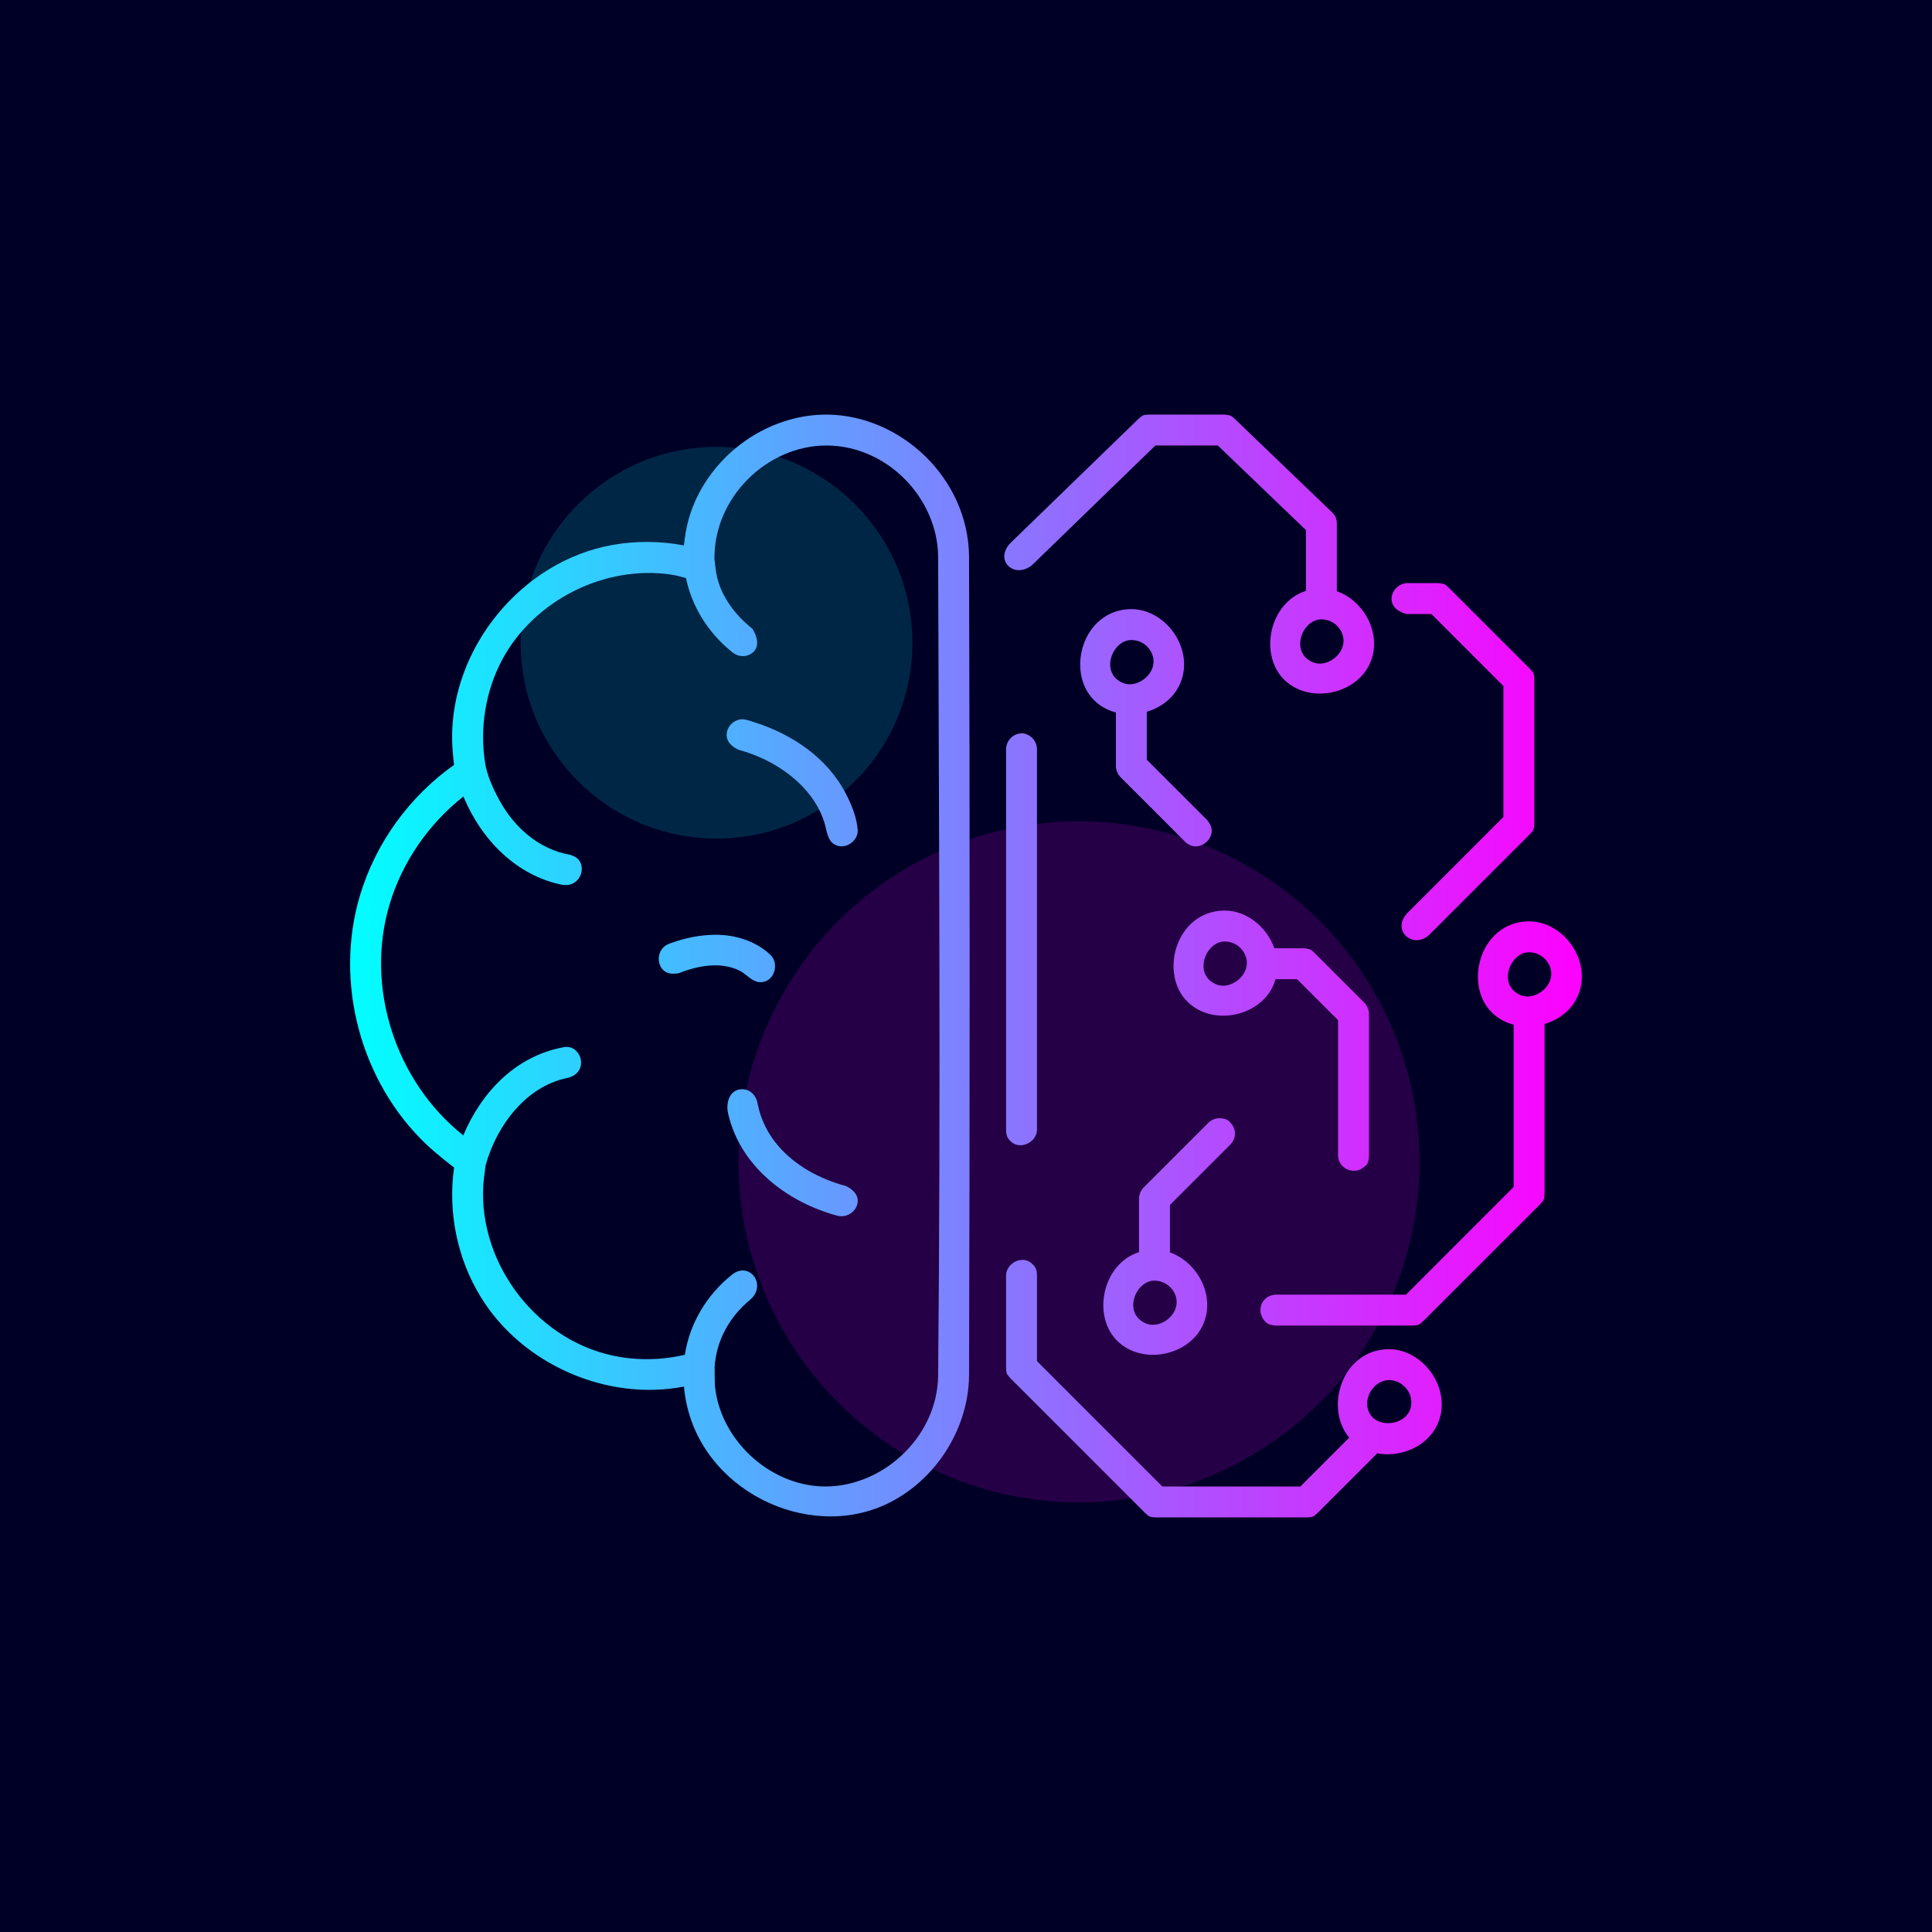 <?xml version="1.0" encoding="UTF-8" standalone="no"?><!DOCTYPE svg PUBLIC "-//W3C//DTD SVG 1.1//EN" "http://www.w3.org/Graphics/SVG/1.1/DTD/svg11.dtd"><svg width="100%" height="100%" viewBox="0 0 1000 1000" version="1.1" xmlns="http://www.w3.org/2000/svg" xmlns:xlink="http://www.w3.org/1999/xlink" xml:space="preserve" xmlns:serif="http://www.serif.com/" style="fill-rule:evenodd;clip-rule:evenodd;stroke-linejoin:round;stroke-miterlimit:1.414;"><rect id="Brain_2" x="0" y="0" width="1000" height="1000" style="fill:none;"/><rect x="0" y="0" width="1000" height="1000" style="fill:#000026;"/><circle cx="558.504" cy="601.375" r="176.255" style="fill:#f0f;fill-opacity:0.149;"/><circle cx="370.874" cy="332.68" r="101.375" style="fill:#0ff;fill-opacity:0.149;"/><path d="M676.374,785.412l-78.048,0c-3.228,-0.141 -3.384,-0.261 -5.657,-2.344l-69.585,-69.585c-2.183,-2.383 -2.209,-2.578 -2.343,-5.657l0,-47.881c0.292,-6.326 8.422,-10.441 13.389,-5.913c1.595,1.454 2.458,2.603 2.611,5.913l0,44.567l64.899,64.9l71.421,0l25.309,-25.31c-12.886,-15.13 -3.986,-45.321 20.233,-45.779c0.354,-0.003 0.354,-0.003 0.708,0c18.138,0.343 33.005,21.75 24.46,39.474c-5.341,11.078 -18.919,16.685 -30.921,14.453l-30.819,30.818c-2.382,2.183 -2.577,2.209 -5.657,2.344Zm-248.222,-570.822c38.05,0.36 73.035,32.93 73.425,73.425c0.421,141.323 0.421,282.647 0,423.97c-0.28,29.048 -19.147,56.988 -45.972,67.957c-41.918,17.141 -97.247,-11.874 -101.577,-62.261c-39.584,7.719 -83.528,-11.212 -105.095,-46.21c-12.254,-19.887 -17.163,-43.951 -13.908,-67.188c0,0 -8.403,-6.307 -14.357,-11.963c-33.877,-32.184 -47.832,-83.551 -34.39,-128.684c8.088,-27.154 25.57,-51.307 48.73,-67.726c0,0 -0.924,-7.471 -0.997,-13.312c-0.582,-47.133 35.806,-92.091 82.996,-100.531c12.189,-2.18 24.765,-2.079 36.976,0.244c0,0 0.619,-5.884 1.684,-10.496c7.309,-31.64 37.261,-56.472 70.581,-57.213c0.635,-0.01 1.269,-0.014 1.904,-0.012Zm-58.278,493.301l0.007,0.058c0.159,1.437 -0.182,6.693 0.358,10.938c3.37,26.486 27.314,48.9 54.083,50.429c30.92,1.766 60.736,-24.575 61.252,-57.058c1.363,-141.374 0.425,-282.762 0.003,-424.142c-0.287,-29.855 -25.809,-57.226 -57.526,-57.526c-0.25,-0.001 -0.5,-0.001 -0.75,0c-30.3,0.287 -57.759,26.697 -57.514,58.677c0.42,3.263 0.676,6.829 1.504,10.018c2.7,10.396 9.584,19.38 18.104,26.083c0,0 6.12,8.862 -0.748,13.097c-2.76,1.701 -6.477,1.477 -9.145,-0.522c-0.502,-0.396 -0.502,-0.395 -1.001,-0.794c-11.878,-9.65 -20.356,-23.028 -23.429,-37.958c-2.403,-0.631 -5.026,-1.379 -7.573,-1.761c-34.411,-5.155 -71.05,13.226 -87.498,43.933c-8.767,16.365 -11.816,35.632 -8.841,53.939c0.929,5.713 3.826,12.497 7.311,18.871c7.551,13.812 20.138,25.305 36.418,28.228c0,0 2.477,0.606 3.951,1.939c5.154,4.659 1.265,15.381 -8.133,13.555c-23.099,-4.658 -41.398,-22.879 -50.847,-45.627c-18.14,14.278 -31.864,34.188 -38.372,56.356c-12.429,42.339 3.022,91.027 38.325,119.052c9.228,-22.117 26.914,-40.971 51.663,-45.596c0,0 0.312,-0.289 2.454,-0.181c7.803,0.792 10.589,13.862 -0.613,16.122c-21.113,4.414 -36.317,24.677 -41.954,45.105c-0.368,3.29 -0.987,6.875 -1.195,10.216c-2.559,41.279 28.623,82.04 70.701,89.021c7.63,1.265 15.436,1.483 23.125,0.657c3.532,-0.379 7.037,-0.987 10.494,-1.807c2.46,-16.203 11.375,-31.102 24.522,-41.531c1.65,-1.309 3.577,-2.123 5.732,-2.094c6.92,0.417 10.245,9.722 3.394,15.288c-10.503,8.672 -17.492,21.041 -18.262,35.015Zm348.932,6.431c-8.129,0.154 -14.471,10.689 -9.34,18.088c5.613,8.093 23.123,4.14 20.845,-8.602c-0.945,-5.286 -5.946,-9.523 -11.505,-9.486Zm-129.241,-66.247l0,-27.721c0.059,-2.118 0.875,-4.104 2.343,-5.657l33.609,-33.61c1.708,-1.61 3.935,-2.453 6.355,-2.312c3.71,0.433 4.226,1.468 5.279,2.651c2.722,3.059 2.904,7.558 -0.32,10.975l-31.266,31.267l0,24.575c14.334,5.081 24.118,22.914 16.814,38.064c-7.451,15.456 -30.939,20.262 -43.811,7.988c-13.486,-12.861 -8.113,-40.082 10.997,-46.22Zm193.9,-117.698c-4.042,-1.05 -7.839,-3.033 -10.996,-6.043c-15.144,-14.438 -6.511,-46.983 18.642,-47.462c0.354,-0.002 0.354,-0.002 0.707,0c18.158,0.346 33.005,21.751 24.461,39.474c-3.269,6.78 -9.624,11.511 -16.814,13.649l0,87.713c-0.141,3.228 -0.261,3.384 -2.344,5.657l-60.392,60.393c-2.382,2.182 -2.578,2.208 -5.657,2.343l-70.658,0c-4.802,-0.21 -5.928,-2.268 -6.928,-4c-2.772,-4.801 -0.027,-11.697 6.928,-12l67.344,0l55.707,-55.707l0,-84.017Zm-186.051,132.455c-9.847,0.189 -16.387,17.063 -4.331,22.167c8.266,3.5 19.709,-6.211 14.759,-15.875c-1.946,-3.798 -6.038,-6.319 -10.428,-6.292Zm-212.71,-99.028c1.24,0.126 1.441,0.222 1.98,0.407c2.899,0.989 4.834,3.733 5.423,6.885c0.067,0.347 0.067,0.347 0.137,0.693c1.649,7.897 5.315,15.296 10.651,21.424c9.018,10.356 21.63,17.1 34.868,20.644c0,0 5.713,2.339 6.17,7.024c0.512,5.253 -5.018,9.86 -10.578,8.359c-25.964,-7.01 -50.269,-25.542 -56.491,-52.876c-1.266,-5.564 0.723,-12.108 6.625,-12.559c0.783,-0.06 0.966,-0.013 1.215,-0.001Zm275.523,-56.969c-0.382,1.327 -0.883,2.644 -1.508,3.941c-7.452,15.456 -30.936,20.26 -43.809,7.988c-15.149,-14.44 -6.514,-46.983 18.641,-47.462c0.354,-0.002 0.353,-0.002 0.708,0c11.43,0.217 21.556,8.788 25.35,19.533l15.091,0c0.174,0.006 0.349,0.012 0.523,0.017c2.876,0.283 3.561,0.854 5.134,2.326l25.871,25.872c1.44,1.537 2.274,3.53 2.343,5.657l0,73.406c-0.163,4.672 -1.496,5.071 -3.074,6.304c-4.693,3.666 -12.682,0.677 -12.926,-6.304l0,-70.093l-21.185,-21.185l-11.159,0Zm-130.702,-127.254c3.98,0.591 7.015,3.878 7.216,7.962l0,197.51c-0.312,6.339 -8.908,10.407 -13.657,5.657c-1.42,-1.42 -2.185,-2.435 -2.343,-5.657l0,-197.51c0.223,-4.538 3.943,-8.199 8.784,-7.962Zm261.789,113.29c-9.848,0.187 -16.385,17.065 -4.332,22.166c8.269,3.5 19.722,-6.185 14.759,-15.875c-1.945,-3.798 -6.035,-6.319 -10.427,-6.291Zm-157.56,-5.57c-9.876,0.188 -16.276,17.111 -4.332,22.166c8.416,3.562 19.98,-6.557 14.563,-16.242c-2.039,-3.646 -5.79,-5.952 -10.231,-5.924Zm-263.032,-3.465c10.238,0.067 20.522,3.301 28.046,10.396c4.76,4.489 2.129,14.286 -5.289,14.15c-4.274,-0.078 -7.11,-4.306 -11.061,-6.161c-9.788,-4.598 -21.322,-2.31 -30.871,1.416c0,0 -4.289,1.147 -7.197,-0.699c-4.951,-3.143 -4.504,-11.937 1.747,-14.349c0.286,-0.111 0.572,-0.219 0.86,-0.325c7.601,-2.808 15.635,-4.446 23.765,-4.428Zm374.182,-181.989c2.999,0.395 3.11,0.618 4.959,2.313l41.944,41.944c2.183,2.382 2.209,2.577 2.343,5.656l0,74.423c-0.141,3.228 -0.261,3.384 -2.343,5.657l-51.872,51.871c-8.45,8.096 -20.235,-2.221 -11.313,-11.313l49.528,-49.529l0,-67.795l-37.257,-37.257l-12.647,0c0,0 -7.163,-1.278 -7.928,-6.926c-0.607,-4.481 3.241,-8.864 7.928,-9.074l15.96,0c0.233,0.01 0.465,0.02 0.698,0.03Zm-167.31,66.931c-4.041,-1.05 -7.837,-3.033 -10.995,-6.043c-15.149,-14.44 -6.514,-46.983 18.641,-47.462c0.354,-0.003 0.354,-0.003 0.709,0c18.147,0.345 33.006,21.747 24.46,39.474c-3.27,6.78 -9.624,11.51 -16.815,13.648l0,24.855l31.267,31.266c0,0 1.928,2.244 2.259,4.498c0.94,6.423 -7.559,12.49 -13.573,6.816l-33.609,-33.61c-1.455,-1.538 -2.285,-3.55 -2.344,-5.656l0,-27.786Zm-193.058,3.531c1.915,0.153 3.771,0.831 5.637,1.42c19.796,6.252 38.227,18.556 47.83,37.443c2.937,5.776 5.458,12.032 5.944,18.391c0.438,5.723 -6.826,10.947 -12.377,7.291c-3.344,-2.203 -3.597,-6.92 -4.837,-10.996c-4.854,-15.95 -19.298,-27.965 -34.328,-34.279c-3.208,-1.348 -6.501,-2.504 -9.86,-3.418c0,0 -5.679,-2.127 -6.358,-6.684c-0.676,-4.532 3.12,-9.077 7.944,-9.18c0.135,0.004 0.27,0.008 0.405,0.012Zm213.491,-141.721l-63.717,61.793c-9.399,7.746 -20.05,-2.525 -11.139,-11.486l66.045,-64.049c2.366,-2.107 2.55,-2.128 5.569,-2.258l38.799,0c0.227,0.01 0.453,0.02 0.68,0.029c2.931,0.376 3.043,0.598 4.862,2.201l50.355,48.361c1.47,1.53 2.333,2.646 2.459,5.77l0,35.037c14.327,5.081 24.117,22.915 16.814,38.064c-7.452,15.456 -30.937,20.259 -43.81,7.989c-13.474,-12.844 -8.112,-40.084 10.996,-46.222l0,-31.46l-45.575,-43.769l-32.338,0Zm-12.583,100.684c-9.876,0.188 -16.277,17.11 -4.332,22.166c8.415,3.562 19.979,-6.557 14.562,-16.242c-2.039,-3.646 -5.804,-5.953 -10.23,-5.924Zm98.73,-10.694c-0.206,0.009 -0.412,0.01 -0.616,0.004c-9.759,0.443 -15.954,17.141 -4.1,22.159c8.413,3.563 19.979,-6.557 14.562,-16.242c-1.98,-3.54 -5.574,-5.817 -9.846,-5.921Z" style="fill:url(#_Linear1);"/><defs><linearGradient id="_Linear1" x1="0" y1="0" x2="1" y2="0" gradientUnits="userSpaceOnUse" gradientTransform="matrix(637.544,0,0,570.823,181.215,500)"><stop offset="0" style="stop-color:#0ff;stop-opacity:1"/><stop offset="1" style="stop-color:#f0f;stop-opacity:1"/></linearGradient></defs></svg>